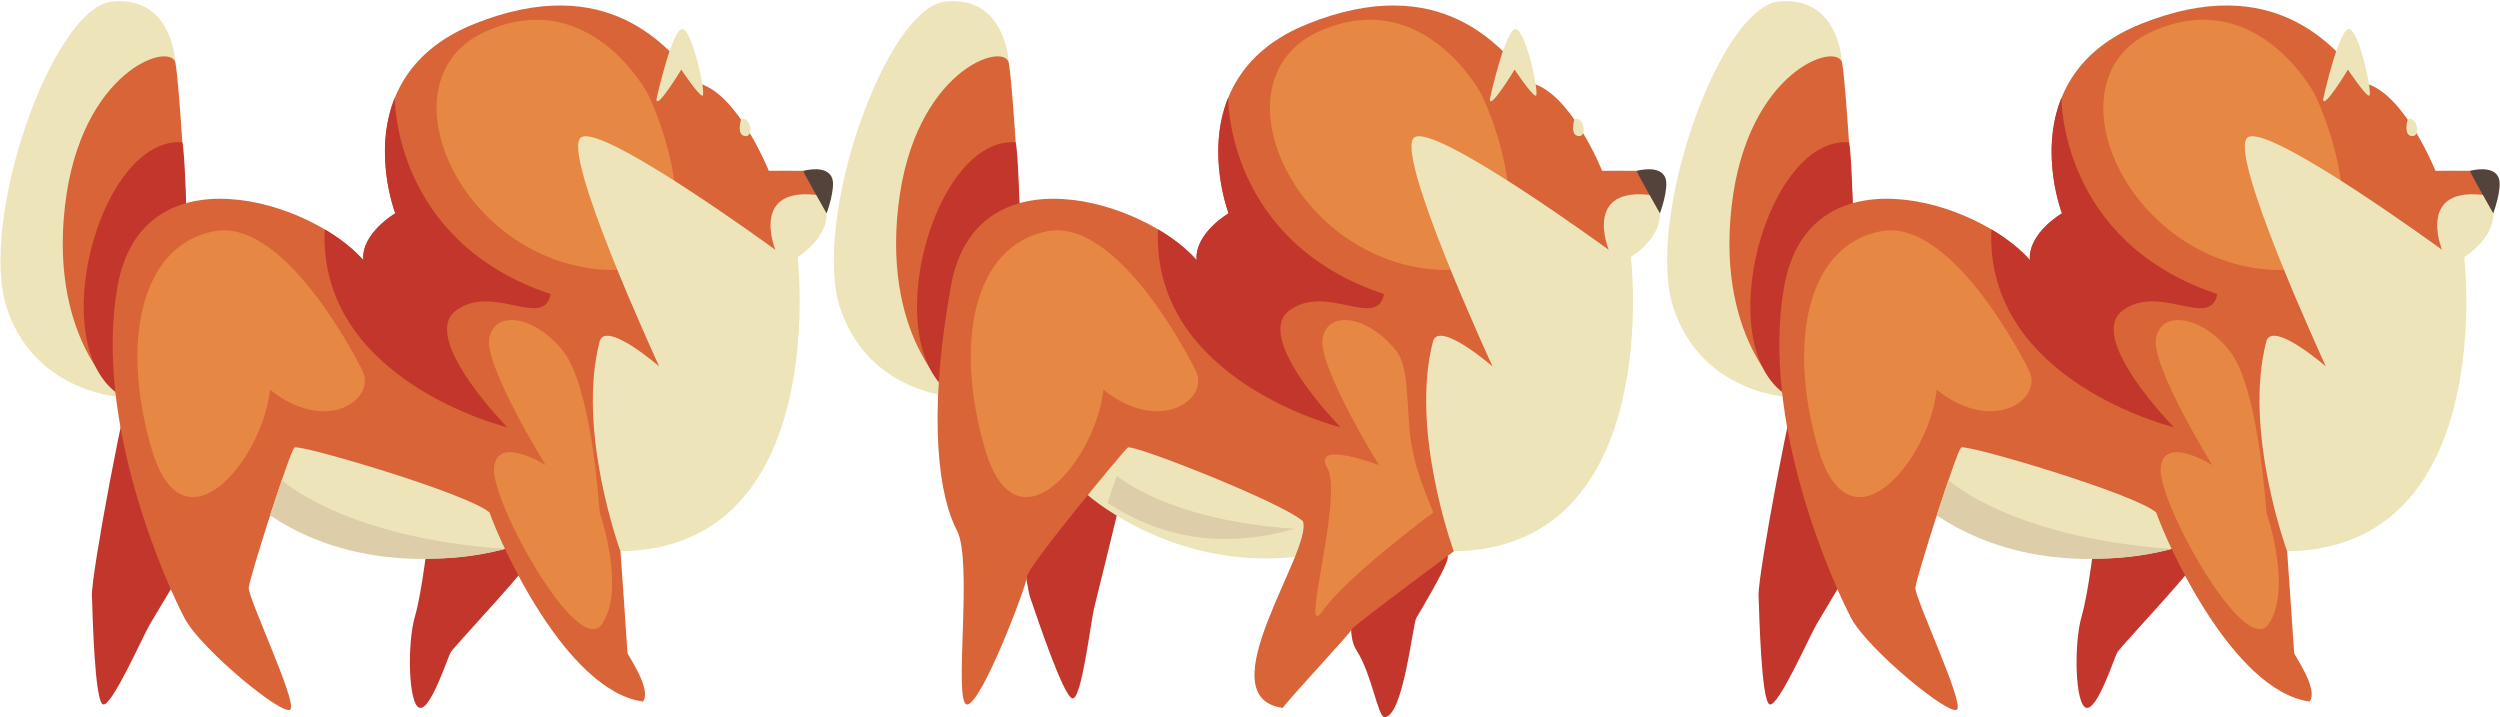 <svg xmlns="http://www.w3.org/2000/svg" viewBox="0 0 1614 463">
  <g fill="none" fill-rule="evenodd">
    <path d="M113.246 40.6S111.847-2.57 72.713.93s-87.134 142.5-68.134 198.5 76.5 57.17 76.5 57.17l32.167-216" fill="#EEE4B9"/>
    <path d="M120.246 133.27s-4.334-78.67-7-92.67c-2.667-14-61.334 4.33-71.334 92.67-10 88.33 37 125 39.167 123.33 2.167-1.67 39.167-123.33 39.167-123.33" fill="#D86437"/>
    <path d="M120.246 134.43s-.873-35.08-2.52-42.54C64.579 87.9 28.079 222.43 77.079 254.93c32-74.5 43.167-120.5 43.167-120.5M132.329 343.18c-2.75 5-30.75 51.75-35.5 59.75s-25.25 54.75-30.5 51.75-6.5-57-7-70.25 22.5-136.5 27.75-144.25 45.25 103 45.25 103M276.829 346.68c-.75.5-4 34.25-9 51.5s-4.25 56.75 3 58.75 18-32.25 20.25-36 55-59.5 55.25-65-8.5-25-8.5-25l-61 15.75" fill="#C2362B"/>
    <path d="M164.246 319.6s67.666 60.67 163.333 34.33c-.667-37.33-47.333-79.33-47.333-79.33l-99-15.33-17 60.33" fill="#EEE4B9"/>
    <path d="M518.579 110.27c-2.25-.09-22.25 0-22.25 0s-20.417-51-46.083-56.67c-18.667-24-58.334-72.33-143.667-38.33s-51.333 122.5-51.333 122.5-22 12.83-20.667 30.16c-34-38.66-142.667-72-158.667 16.67s32.667 194.67 43.334 214.67c10.666 20 64.333 64.16 68.333 58.66s-27.5-72-27-78.5 26.5-88 29.5-90.5 113 30 126 42c6.5 19 49 115 99 122 6-8-10-30-10-31.5s-4.5-65.5-4.5-65.5l133.079-229-15.079-16.66" fill="#D86437"/>
    <path d="M418.246 60.6c-.463-.89-37.667-70.33-104.667-40.33s-20 141.2 68.333 153.1c88.334 11.9 44-98.1 36.334-112.77" fill="#E78744"/>
    <path d="M400.579 355.93s-28.667-78-13.333-136c4.666-12.66 38.348 16.67 38.348 16.67s-64.348-139.33-50.348-148c14-8.67 125.333 72.67 125.333 72.67s-17.333-42.34 29.667-35c13 22.66-15.334 39.66-15.334 39.66s22.334 188-114.333 190" fill="#EEE4B9"/>
    <path d="M518.579 110.27c-.487.11 15.079 27.5 15.079 27.5s5.921-16.17 3.588-22.67c-2.334-6.5-10.834-6.67-18.667-4.83" fill="#53433B"/>
    <path d="M423.829 64.06c.006-.38 10.5-47.5 17.125-45.25s15.253 43.5 12.502 43c-2.752-.5-13.627-16.88-13.627-16.88s-16.125 26.63-16 19.13" fill="#EEE4B9"/>
    <path d="M294.492 200.36c24-17.5 56.5 12.5 61-10.5-101.47-33.82-100.599-125.92-100.587-126.88-14.578 36.04.253 74.71.253 74.71s-22 12.84-20.666 30.17c-6.16-7.01-14.792-13.82-24.858-19.79-4.365 98 117.858 127.79 117.858 127.79s-57-58-33-75.5" fill="#C2362B"/>
    <path d="M478.246 77.77c-.091.23-2.167 7.91 1.416 9.66 3.584 1.75 5.834-1.66 4.417-6.41-1.417-4.75-5.083-5.17-5.833-3.25" fill="#EEE4B9"/>
    <path d="M325.988 354.36s-82.824 24.54-151.617-21.61c1.04-3.21 7.572-22.84 7.572-22.84s39.788 37.21 144.045 44.45" fill="#DDCDA9"/>
    <path d="M387.246 330.93c-.667-5.66-5.334-81.66-24-104.66-18.667-23-44-26-47.334-8-3.333 18 36.334 82 36.334 82s-31.667-20.01-33.334 1.99c-1.666 22.01 54 123.01 69.667 100.67 15.667-22.33-1.333-72-1.333-72M234.246 239.79c-.457-1.03-48.667-99.52-96-90.52-47.334 9-60.667 71.33-40.334 140.66 20.334 69.34 71.585 7 76.459-38.33 35.541 28.67 68.208 7.06 59.875-11.81" fill="#E78744"/>
    <g>
      <path d="M1189.246 40.6s-1.399-43.17-40.533-39.67-87.134 142.5-68.134 198.5 76.5 57.17 76.5 57.17l32.167-216" fill="#EEE4B9"/>
      <path d="M1196.246 133.27s-4.334-78.67-7-92.67c-2.667-14-61.334 4.33-71.334 92.67-10 88.33 37 125 39.167 123.33 2.167-1.67 39.167-123.33 39.167-123.33" fill="#D86437"/>
      <path d="M1196.246 134.43s-.873-35.08-2.52-42.54c-53.147-3.99-89.647 130.54-40.647 163.04 32-74.5 43.167-120.5 43.167-120.5M1208.329 343.18c-2.75 5-30.75 51.75-35.5 59.75s-25.25 54.75-30.5 51.75-6.5-57-7-70.25 22.5-136.5 27.75-144.25 45.25 103 45.25 103M1352.829 346.68c-.75.5-4 34.25-9 51.5s-4.25 56.75 3 58.75 18-32.25 20.25-36 55-59.5 55.25-65-8.5-25-8.5-25l-61 15.75" fill="#C2362B"/>
      <path d="M1240.246 319.6s67.666 60.67 163.333 34.33c-.667-37.33-47.333-79.33-47.333-79.33l-99-15.33-17 60.33" fill="#EEE4B9"/>
      <path d="M1594.579 110.27c-2.25-.09-22.25 0-22.25 0s-20.417-51-46.083-56.67c-18.667-24-58.334-72.33-143.667-38.33s-51.333 122.5-51.333 122.5-22 12.83-20.667 30.16c-34-38.66-142.667-72-158.667 16.67s32.667 194.67 43.334 214.67c10.666 20 64.333 64.16 68.333 58.66s-27.5-72-27-78.5 26.5-88 29.5-90.5 113 30 126 42c6.5 19 49 115 99 122 6-8-10-30-10-31.5s-4.5-65.5-4.5-65.5l133.079-229-15.079-16.66" fill="#D86437"/>
      <path d="M1494.246 60.6c-.463-.89-37.667-70.33-104.667-40.33s-20 141.2 68.333 153.1c88.334 11.9 44-98.1 36.334-112.77" fill="#E78744"/>
      <path d="M1476.579 355.93s-28.667-78-13.333-136c4.666-12.66 38.348 16.67 38.348 16.67s-64.348-139.33-50.348-148c14-8.67 125.333 72.67 125.333 72.67s-17.333-42.34 29.667-35c13 22.66-15.334 39.66-15.334 39.66s22.334 188-114.333 190" fill="#EEE4B9"/>
      <path d="M1594.579 110.27c-.487.11 15.079 27.5 15.079 27.5s5.921-16.17 3.588-22.67c-2.334-6.5-10.834-6.67-18.667-4.83" fill="#53433B"/>
      <path d="M1499.829 64.06c.006-.38 10.5-47.5 17.125-45.25s15.253 43.5 12.502 43c-2.752-.5-13.627-16.88-13.627-16.88s-16.125 26.63-16 19.13" fill="#EEE4B9"/>
      <path d="M1370.492 200.36c24-17.5 56.5 12.5 61-10.5-101.47-33.82-100.599-125.92-100.587-126.88-14.578 36.04.253 74.71.253 74.71s-22 12.84-20.666 30.17c-6.16-7.01-14.792-13.82-24.858-19.79-4.365 98 117.858 127.79 117.858 127.79s-57-58-33-75.5" fill="#C2362B"/>
      <path d="M1554.246 77.77c-.091.23-2.167 7.91 1.416 9.66 3.584 1.75 5.834-1.66 4.417-6.41-1.417-4.75-5.083-5.17-5.833-3.25" fill="#EEE4B9"/>
      <path d="M1401.988 354.36s-82.824 24.54-151.617-21.61c1.04-3.21 7.572-22.84 7.572-22.84s39.788 37.21 144.045 44.45" fill="#DDCDA9"/>
      <path d="M1463.246 330.93c-.667-5.66-5.334-81.66-24-104.66-18.667-23-44-26-47.334-8-3.333 18 36.334 82 36.334 82s-31.667-20.01-33.334 1.99c-1.666 22.01 54 123.01 69.667 100.67 15.667-22.33-1.333-72-1.333-72M1310.246 239.79c-.457-1.03-48.667-99.52-96-90.52-47.334 9-60.667 71.33-40.334 140.66 20.334 69.34 71.585 7 76.459-38.33 35.541 28.67 68.208 7.06 59.875-11.81" fill="#E78744"/>
    </g>
    <g>
      <path d="M651.246 40.6S649.847-2.57 610.713.93s-87.134 142.5-68.134 198.5 76.5 57.17 76.5 57.17l32.167-216" fill="#EEE4B9"/>
      <path d="M658.246 133.27s-4.334-78.67-7-92.67c-2.667-14-61.334 4.33-71.334 92.67-10 88.33 37 125 39.167 123.33 2.167-1.67 39.167-123.33 39.167-123.33" fill="#D86437"/>
      <path d="M658.246 134.43s-.873-35.08-2.52-42.54c-53.147-3.99-89.647 130.54-40.647 163.04 32-74.5 43.167-120.5 43.167-120.5M722.85 324.974c-1.168 5.586-14.277 58.48-16.48 67.519-2.204 9.039-8.14 59.74-14.037 58.406-5.898-1.334-22.881-52.61-27.233-65.134-4.352-12.525-18.392-137.114-15.638-146.06 2.755-8.947 73.388 85.27 73.388 85.27M865.202 350.75c-.75.5 15.77 16.543 10.77 33.793-2.106 7.27-7.112 24.585 0 35.69 9.766 15.245 13.59 42.732 17.881 42.732 12.09 0 18.245-60.233 20.495-63.983S934.452 365.5 934.702 360s-8.5-25-8.5-25l-61 15.75-32.636 5.18" fill="#C2362B"/>
      <path d="M865.579 353.93c-.667-37.33-47.333-79.33-47.333-79.33l-99-15.33-17 60.33s67.666 60.67 163.333 34.33z" fill="#EEE4B9"/>
      <path d="M1034.329 110.27s-20.417-51-46.083-56.67c-18.667-24-58.334-72.33-143.667-38.33s-51.333 122.5-51.333 122.5-22 12.83-20.667 30.16c-34-38.66-142.667-72-158.667 16.67s-6.8 137.857 3.867 157.857c10.666 20-2.65 112.361 6.596 112.361s38.217-76.205 38.717-82.705 61.987-80.683 64.987-83.183c3-2.5 100.106 35.617 113.106 47.617 6.5 19-63.095 113.467-13.095 120.467 6-8 44.754-49.38 44.754-50.88s65.735-50.204 65.735-50.204l133.079-229-15.079-16.66c-2.25-.09-22.25 0-22.25 0z" fill="#D86437"/>
      <path d="M956.246 60.6c-.463-.89-37.667-70.33-104.667-40.33s-20 141.2 68.333 153.1c88.334 11.9 44-98.1 36.334-112.77" fill="#E78744"/>
      <path d="M938.579 355.93s-28.667-78-13.333-136c4.666-12.66 38.348 16.67 38.348 16.67s-64.348-139.33-50.348-148c14-8.67 125.333 72.67 125.333 72.67s-17.333-42.34 29.667-35c13 22.66-15.334 39.66-15.334 39.66s22.334 188-114.333 190" fill="#EEE4B9"/>
      <path d="M1056.579 110.27c-.487.11 15.079 27.5 15.079 27.5s5.921-16.17 3.588-22.67c-2.334-6.5-10.834-6.67-18.667-4.83" fill="#53433B"/>
      <path d="M961.829 64.06c.006-.38 10.5-47.5 17.125-45.25s15.253 43.5 12.502 43c-2.752-.5-13.627-16.88-13.627-16.88s-16.125 26.63-16 19.13" fill="#EEE4B9"/>
      <path d="M832.492 200.36c24-17.5 56.5 12.5 61-10.5-101.47-33.82-100.599-125.92-100.587-126.88-14.578 36.04.253 74.71.253 74.71s-22 12.84-20.666 30.17c-6.16-7.01-14.792-13.82-24.858-19.79-4.365 98 117.858 127.79 117.858 127.79s-57-58-33-75.5" fill="#C2362B"/>
      <path d="M1016.246 77.77c-.091.23-2.167 7.91 1.416 9.66 3.584 1.75 5.834-1.66 4.417-6.41-1.417-4.75-5.083-5.17-5.833-3.25" fill="#EEE4B9"/>
      <path d="M715 324.666c.827-2.483 6.024-17.666 6.024-17.666s31.653 28.78 114.593 34.38c-43.926 12.654-84.132 7.082-120.617-16.714z" fill="#DDCDA9"/>
      <path d="M911.139 286.113c-3.597-22.3-.702-48.518-9.893-59.843-18.667-23-44-26-47.334-8-3.333 18 36.334 82 36.334 82s-43.942-16.667-33.334 1.99c10.608 18.657-18.667 114.502-3 92.162 15.667-22.33 71.334-63.492 71.334-63.492-.339-2.873-10.4-21.826-14.107-44.817zM772.246 239.79c-.457-1.03-48.667-99.52-96-90.52-47.334 9-60.667 71.33-40.334 140.66 20.334 69.34 71.585 7 76.459-38.33 35.541 28.67 68.208 7.06 59.875-11.81" fill="#E78744"/>
    </g>
  </g>
</svg>